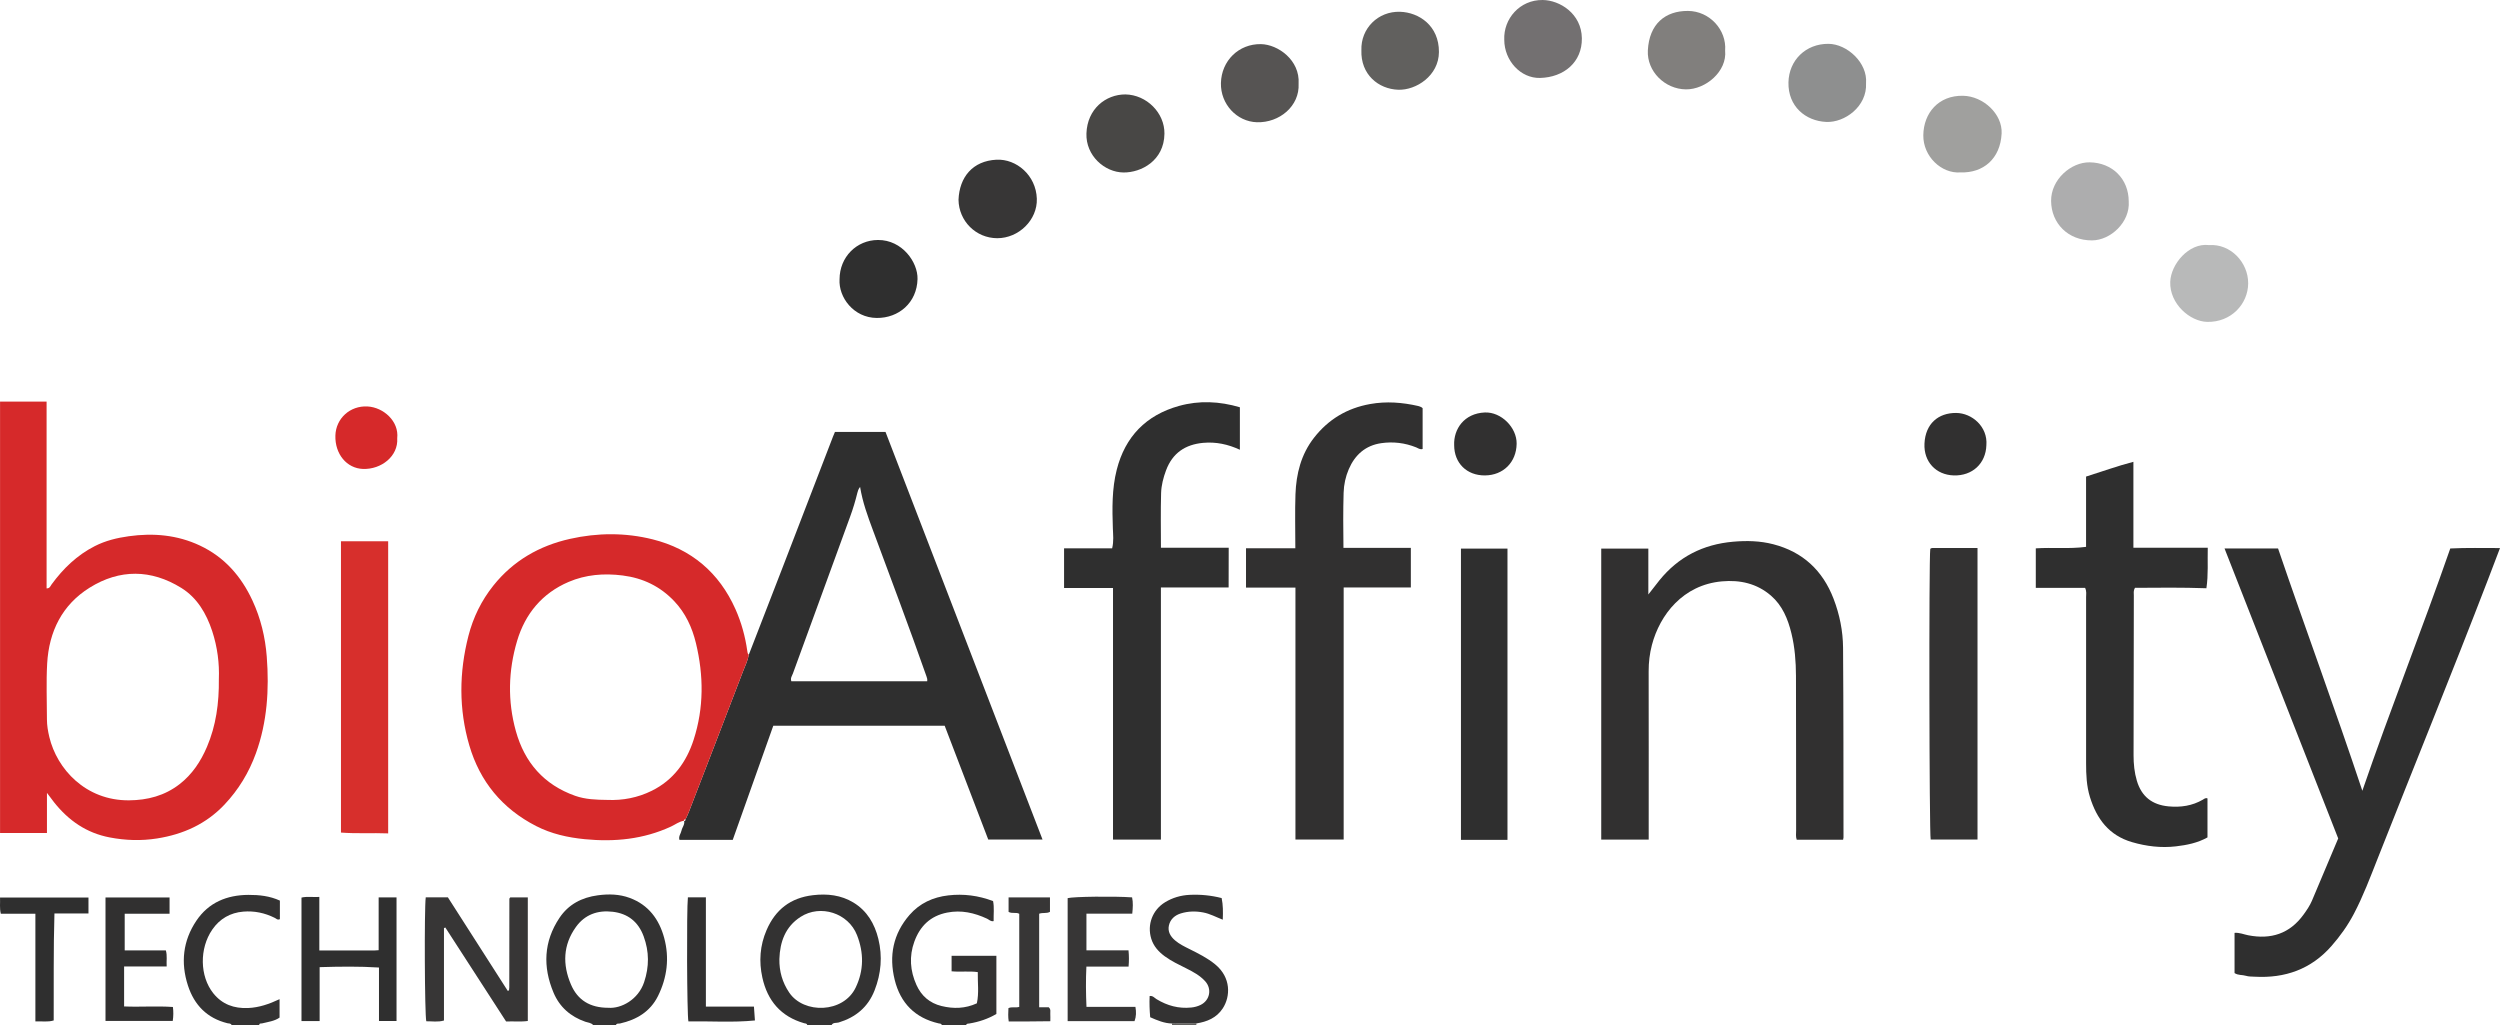 <?xml version="1.0" encoding="iso-8859-1"?>
<!-- Generator: Adobe Illustrator 27.0.0, SVG Export Plug-In . SVG Version: 6.00 Build 0)  -->
<svg version="1.1" id="Layer_1" xmlns="http://www.w3.org/2000/svg" xmlns:xlink="http://www.w3.org/1999/xlink" x="0px" y="0px"
	 viewBox="0 0 1541.867 632.222" style="enable-background:new 0 0 1541.867 632.222;" xml:space="preserve">
<g>
	<path style="fill:#333232;" d="M365.857,632.222c-1.269-1.481-3.191-1.492-4.836-2.061c-9.151-3.163-15.899-9.086-19.63-17.959
		c-6.687-15.904-6.082-31.493,3.639-46.08c5.561-8.344,13.751-12.63,23.719-13.955c6.731-0.895,13.267-0.735,19.631,1.614
		c11.604,4.283,18.162,13.232,21.256,24.665c3.333,12.315,1.851,24.449-3.831,35.875c-4.791,9.635-13.196,14.598-23.401,16.909
		c-0.897,0.203-2.064-0.279-2.548,0.991C375.19,632.222,370.523,632.222,365.857,632.222z M375.207,621.548
		c7.829,0.618,18.44-4.954,22.06-15.821c3.177-9.537,3.167-18.795-0.281-28.203c-3.301-9.008-9.687-14.069-19.076-15.192
		c-9.246-1.106-17.198,1.69-22.729,9.405c-7.958,11.1-8.296,23.141-3.07,35.397C356.244,616.825,363.873,621.549,375.207,621.548z"
		/>
	<path style="fill:#333232;" d="M497.857,632.222c-0.195-1.115-1.155-0.939-1.906-1.154c-14.343-4.115-22.618-13.847-25.77-28.153
		c-2.203-9.998-1.492-19.807,2.6-29.28c5.451-12.618,14.752-19.905,28.633-21.53c8.889-1.041,17.294-0.083,24.929,4.536
		c8.402,5.083,13.094,13.097,15.372,22.417c2.631,10.765,1.729,21.389-2.323,31.75c-4.05,10.358-11.635,16.615-22.125,19.806
		c-1.457,0.443-3.426-0.189-4.412,1.609C507.857,632.222,502.857,632.222,497.857,632.222z M480.676,591.501
		c-0.114,7.543,1.819,14.38,6.075,20.678c8.993,13.306,33.386,12.756,40.984-3.103c5.11-10.666,5.057-21.499,0.814-32.351
		c-5.319-13.603-22.535-19.185-34.844-11.216C484.355,571.563,481.034,580.848,480.676,591.501z"/>
	<path style="fill:#333232;" d="M580.857,632.222c-0.28-1.071-1.203-0.876-1.98-1.056c-14.535-3.372-23.527-12.498-27.071-26.823
		c-3.661-14.797-0.982-28.401,9.143-40.062c6.257-7.206,14.474-10.969,23.913-12.055c9.389-1.08,18.515,0.068,27.613,3.515
		c0.809,3.967,0.241,8.09,0.345,12.35c-1.795,0.405-2.819-0.918-4.05-1.488c-7.865-3.642-15.915-5.492-24.658-3.76
		c-10.334,2.048-16.731,8.352-20.201,17.929c-3.273,9.035-2.603,17.98,1.303,26.689c3.044,6.786,8.18,11.208,15.434,12.995
		c7.443,1.833,14.739,1.617,21.826-1.66c1.403-6.479,0.431-12.748,0.573-19.246c-5.338-0.768-10.648,0.037-16.157-0.498
		c0-3.182,0-6.244,0-9.575c9.084,0,18.179,0,27.626,0c0,11.881,0,23.787,0,35.879c-5.105,3.005-10.717,4.906-16.661,5.882
		c-0.782,0.128-1.701-0.098-1.999,0.984C590.857,632.222,585.857,632.222,580.857,632.222z"/>
	<path style="fill:#333232;" d="M142.857,632.222c-0.484-1.19-1.631-0.91-2.542-1.134c-12.579-3.092-20.492-11.206-24.404-23.26
		c-4.567-14.07-3.094-27.622,5.194-39.965c7.561-11.261,18.845-15.871,32.064-15.942c6.618-0.035,13.217,0.661,19.455,3.533
		c0,3.902,0,7.699,0,11.433c-1.454,0.731-2.304-0.363-3.26-0.838c-6.093-3.029-12.573-4.365-19.294-3.808
		c-8.035,0.667-14.536,4.374-19.154,11.092c-8.022,11.669-7.722,28.762,0.591,39.214c5.531,6.954,12.885,9.518,21.507,9.15
		c6.739-0.288,12.981-2.429,19.411-5.462c0,3.855,0,7.389,0,11.354c-2.992,2.154-6.959,2.641-10.761,3.582
		c-0.7,0.173-1.75-0.236-1.806,1.051C154.19,632.222,148.523,632.222,142.857,632.222z"/>
	<path style="fill:#61605E;" d="M737.827,631.207c0.01,0.338,0.02,0.676,0.03,1.015c-5,0-10,0-15,0
		c-0.014-0.325-0.028-0.65-0.042-0.975C727.819,631.234,732.823,631.221,737.827,631.207z"/>
	<path style="fill:#2F2F2F;" d="M461.833,403.773c7.005-18.08,14.032-36.152,21.011-54.243
		c10.324-26.759,20.613-53.53,30.921-80.295c0.356-0.924,0.764-1.827,1.198-2.857c10.34,0,20.634,0,31.17,0
		c32.238,83.686,64.463,167.339,96.848,251.408c-11.199,0-22.068,0-33.477,0c-8.873-23.177-17.862-46.656-26.866-70.175
		c-35.229,0-70.19,0-105.719,0c-8.301,23.367-16.652,46.878-24.999,70.376c-11.171,0-21.968,0-32.87,0
		c-0.686-2.237,0.879-3.843,1.257-5.693c0.421-2.065,2.177-3.776,1.625-6.103l-0.101,0.11c0.929,0.236,0.897-0.455,0.991-1.025
		c0.679-1.499,1.433-2.969,2.026-4.502c11.17-28.915,22.354-57.825,33.432-86.775C459.566,410.638,461.214,407.376,461.833,403.773z
		 M530.456,300.282c-1.085,1.447-1.399,2.517-1.678,3.667c-1.209,4.997-2.704,9.911-4.472,14.744
		c-11.788,32.225-23.574,64.451-35.286,96.705c-0.518,1.428-1.715,2.858-0.945,4.793c27.961,0,55.887,0,83.771,0
		c0.207-1.291-0.15-2.203-0.483-3.152c-10.604-30.193-21.914-60.127-33.028-90.133C535.166,318.347,532.003,309.797,530.456,300.282
		z"/>
	<path style="fill:#D6292A;" d="M0.032,247.701c9.837,0,19.12,0,28.706,0c0,38.614,0,76.893,0,115.191
		c2.014,0.042,2.374-1.494,3.101-2.486c7.184-9.8,15.704-18.041,26.66-23.607c6.622-3.364,13.696-5.077,20.955-6.083
		c15.131-2.095,29.859-0.844,43.873,5.763c15.162,7.148,25.436,18.939,32.387,33.924c5.097,10.988,7.891,22.609,8.81,34.604
		c1.552,20.249,0.297,40.259-6.686,59.579c-4.294,11.88-10.71,22.461-19.409,31.661c-11.334,11.988-25.466,18.329-41.54,20.869
		c-9.803,1.549-19.492,1.234-29.272-0.641c-14.329-2.747-25.328-10.432-34.226-21.602c-1.328-1.667-2.573-3.401-4.433-5.868
		c0,8.758,0,16.615,0,24.735c-9.793,0-19.199,0-28.926,0C0.032,424.943,0.032,336.398,0.032,247.701z M134.98,418.752
		c0.381-9.448-0.852-19.639-4.112-29.527c-3.578-10.853-9.279-20.576-19.075-26.645c-18.59-11.515-37.973-11.688-56.498-0.14
		c-17.001,10.598-25.106,27.102-26.206,46.816c-0.639,11.451-0.151,22.965-0.14,34.451c0.004,3.674,0.623,7.283,1.472,10.843
		c4.707,19.746,22.398,39.234,49.104,39.053c11.49-0.078,22.029-2.853,31.194-9.946c7.823-6.055,13.117-14.085,16.939-23.06
		C133.213,447.551,135.135,433.795,134.98,418.752z"/>
	<path style="fill:#2F2F2F;" d="M1378.151,600.143c0-8.401,0-16.521,0-24.811c3.068-0.236,5.682,0.956,8.391,1.487
		c14.042,2.754,25.645-0.94,34.205-12.799c1.947-2.698,3.834-5.451,5.138-8.518c5.442-12.806,10.819-25.639,16.191-38.393
		c-23.362-59.597-46.641-118.981-70.105-178.837c11.24,0,21.83,0,33.009,0c16.918,49.631,35.214,98.978,51.985,149.443
		c17.24-50.303,36.834-99.374,54.23-149.441c10.146-0.521,20.093-0.232,30.672-0.263c-2.627,6.897-5.051,13.315-7.515,19.717
		c-22.141,57.534-45.402,114.625-68.023,171.969c-4.502,11.413-8.822,22.901-14.529,33.791c-3.801,7.253-8.516,13.876-13.921,20.021
		c-12.571,14.293-28.598,19.914-47.281,18.876c-1.827-0.101-3.739-0.027-5.448-0.559
		C1382.928,601.136,1380.453,601.629,1378.151,600.143z"/>
	<path style="fill:#D6292A;" d="M461.833,403.773c-0.619,3.604-2.268,6.865-3.554,10.227c-11.078,28.95-22.262,57.86-33.432,86.775
		c-0.592,1.533-1.347,3.003-2.026,4.502c-0.604,0.078-1.17,0.192-0.991,1.025l0.101-0.11c-3.036,0.416-5.418,2.341-8.088,3.578
		c-16.964,7.862-34.802,9.591-53.163,7.8c-10.496-1.024-20.659-3.288-30.124-8.156c-20.797-10.696-34.566-27.377-41.102-49.682
		c-6.557-22.375-6.323-45.053-0.546-67.572c2.914-11.36,8.022-21.822,15.406-31.048c12.245-15.299,28.281-24.509,47.201-28.764
		c16.98-3.819,34.195-3.915,50.995,0.287c23.828,5.961,41.05,20.515,51.111,43.123c3.664,8.235,6.028,16.877,7.281,25.811
		C461.019,402.394,461.068,403.229,461.833,403.773z M374.577,493.348c9.448,0.412,18.714-1.349,27.365-5.617
		c13.32-6.571,21.405-17.697,25.866-31.503c6.355-19.669,6.218-39.601,1.406-59.573c-2.335-9.689-6.444-18.549-13.352-25.846
		c-8.661-9.149-19.275-14.299-31.888-15.89c-11.523-1.454-22.714-0.539-33.279,3.976c-16.273,6.955-26.8,19.644-31.77,36.362
		c-5.453,18.343-5.945,37.098-0.768,55.672c5.399,19.37,17.32,33.054,36.513,39.869
		C361.015,493.049,367.702,493.266,374.577,493.348z"/>
	<path style="fill:#313030;" d="M1136.735,517.912c-9.722,0-19.136,0-28.612,0c-0.698-1.957-0.366-3.793-0.369-5.579
		c-0.04-31.825,0.002-63.65-0.093-95.474c-0.026-8.82-0.703-17.622-2.804-26.228c-2.159-8.843-5.541-17.157-12.61-23.271
		c-8.678-7.506-19.069-9.818-30.266-8.809c-24.04,2.166-38.283,20.635-43.161,39.204c-1.399,5.327-2.033,10.736-2.02,16.277
		c0.074,32.658,0.031,65.316,0.028,97.974c0,1.819,0,3.638,0,5.793c-9.776,0-19.354,0-29.273,0c0-59.628,0-119.359,0-179.455
		c9.569,0,19.127,0,29.052,0c0,8.97,0,18.076,0,28.295c2.721-3.485,4.732-6.143,6.829-8.732
		c11.721-14.47,26.901-22.178,45.448-23.812c8.399-0.74,16.654-0.539,24.76,1.558c18.22,4.715,30.496,16.14,37.222,33.675
		c3.733,9.731,5.758,19.869,5.835,30.191c0.29,38.987,0.217,77.977,0.271,116.966
		C1136.973,516.81,1136.868,517.137,1136.735,517.912z"/>
	<path style="fill:#313030;" d="M798.895,338.141c0-11.617-0.303-22.446,0.079-33.25c0.447-12.657,3.432-24.649,11.442-34.911
		c8.871-11.366,20.37-18.245,34.602-20.793c10.027-1.795,19.859-1.019,29.672,1.219c0.642,0.146,1.26,0.422,1.864,0.694
		c0.285,0.129,0.511,0.39,0.846,0.658c0,8.366,0,16.79,0,25.156c-1.694,0.477-2.8-0.527-3.975-0.998
		c-6.966-2.796-14.223-3.649-21.549-2.595c-9.68,1.393-16.215,7.186-20.025,16.054c-1.979,4.606-3.024,9.454-3.177,14.507
		c-0.338,11.145-0.246,22.286-0.1,33.998c13.938,0,27.66,0,41.562,0c0,8.353,0,16.133,0,24.427c-13.798,0-27.361,0-41.43,0
		c0,52.046,0,103.583,0,155.473c-10.055,0-19.608,0-29.743,0c0-51.563,0-103.238,0-155.385c-10.473,0-20.381,0-30.487,0
		c0-8.238,0-16.003,0-24.255C778.505,338.141,788.404,338.141,798.895,338.141z"/>
	<path style="fill:#2F2F2F;" d="M764.691,277.384c-7.355-3.402-14.728-4.954-22.531-4.267c-11.142,0.982-19.017,6.298-23.001,16.956
		c-1.699,4.545-2.921,9.289-3.058,14.063c-0.317,11.113-0.101,22.241-0.101,33.683c13.85,0,27.457,0,41.798,0
		c0.013,8.19,0.019,16.07-0.05,24.489c-13.952,0-27.664,0-41.763,0c0,52.093,0,103.656,0,155.522c-9.941,0-19.487,0-29.541,0
		c0-51.733,0-103.289,0-155.176c-10.271,0-20.046,0-30.186,0c0-8.207,0-16.094,0-24.488c9.759,0,19.654,0,29.654,0
		c1.075-4.381,0.573-8.348,0.439-12.285c-0.413-12.163-0.619-24.345,2.41-36.234c5.199-20.401,18.103-33.622,38.347-39.28
		c12.445-3.479,24.988-2.9,37.583,0.819C764.691,259.867,764.691,268.447,764.691,277.384z"/>
	<path style="fill:#2F2F2F;" d="M1316.752,362.541c-1.108,1.832-0.718,3.363-0.721,4.816c-0.073,32.811-0.111,65.622-0.164,98.434
		c-0.009,5.35,0.516,10.646,2.044,15.772c2.892,9.698,9.405,14.822,19.543,15.768c7.476,0.698,14.576-0.32,21.155-4.139
		c0.828-0.481,1.601-1.284,2.85-0.77c0,7.902,0,15.86,0,24.047c-6.088,3.413-12.754,4.739-19.456,5.52
		c-9.167,1.069-18.195-0.008-27.101-2.609c-14.238-4.158-21.792-14.377-25.941-27.827c-2.083-6.754-2.37-13.726-2.365-20.733
		c0.023-34.144,0.026-68.287,0.001-102.431c-0.001-1.787,0.418-3.641-0.617-5.819c-9.925,0-20.018,0-30.408,0
		c0-8.354,0-16.254,0-24.377c10.307-0.676,20.471,0.462,31.004-0.92c0-14.436,0-28.842,0-43.347
		c9.85-3.08,19.161-6.488,29.197-9.108c0,17.716,0,35.141,0,53.007c15.289,0,30.205,0,45.855,0
		c-0.208,8.499,0.424,16.554-0.835,24.978C1345.966,362.274,1331.239,362.436,1316.752,362.541z"/>
	<path style="fill:#D72F2C;" d="M210.291,333.821c10.039,0,19.46,0,29.11,0c0,60.076,0,119.92,0,180.17
		c-9.873-0.391-19.459,0.247-29.11-0.505C210.291,453.461,210.291,393.894,210.291,333.821z"/>
	<path style="fill:#333232;" d="M1219.625,337.975c0,60.33,0,119.896,0,179.815c-9.694,0-19.265,0-28.88,0
		c-0.876-3.246-1.151-173.008-0.251-179.293c0.677-0.634,1.531-0.515,2.34-0.516
		C1201.629,337.971,1210.424,337.975,1219.625,337.975z"/>
	<path style="fill:#2F2F2F;" d="M929.731,517.995c-9.786,0-19.074,0-28.695,0c0-59.858,0-119.581,0-179.658c9.4,0,18.926,0,28.695,0
		C929.731,398.131,929.731,457.87,929.731,517.995z"/>
	<path style="fill:#373636;" d="M276.235,553.439c12.362,19.312,24.611,38.445,36.989,57.782c0.28-0.994,0.008,0.091,0.568-0.27
		c0.11-0.071,0.148-0.298,0.168-0.46c0.062-0.492,0.139-0.986,0.14-1.48c0.02-18.149,0.031-36.299,0.047-54.448
		c0-0.162,0.01-0.338,0.073-0.481c0.065-0.147,0.202-0.262,0.507-0.634c3.374,0,6.953,0,10.797,0c0,25.331,0,50.57,0,76.233
		c-4.348,0.628-8.785,0.104-13.382,0.326c-12.54-19.393-25.017-38.688-37.494-57.983c-0.277,0.13-0.554,0.26-0.831,0.391
		c0,18.937,0,37.874,0,56.985c-3.757,1.104-7.364,0.414-10.901,0.471c-0.997-3.591-1.281-69.301-0.342-76.43
		C266.974,553.439,271.413,553.439,276.235,553.439z"/>
	<path style="fill:#2F2F2F;" d="M196.944,586.219c11.771,0,22.755,0.003,33.739-0.007c0.806-0.001,1.613-0.098,2.847-0.179
		c0-10.883,0-21.618,0-32.579c3.863,0,7.295,0,11.03,0c0,25.339,0,50.702,0,76.265c-3.584,0-6.997,0-10.824,0
		c0-10.978,0-21.741,0-32.996c-12.268-0.781-24.135-0.611-36.6-0.237c0,11.263,0,22.15,0,33.239c-4.016,0-7.441,0-11.194,0
		c0-25.389,0-50.63,0-76.135c3.352-0.83,6.954-0.177,11.002-0.402C196.944,564.193,196.944,574.91,196.944,586.219z"/>
	<path style="fill:#373636;" d="M591.161,123.18c0.563-13.988,8.768-23.95,23.398-24.682c12.332-0.617,24.404,9.62,24.9,24.032
		c0.451,13.113-11.184,24.426-24.441,24.381C601.897,146.867,591.34,136.366,591.161,123.18z"/>
	<path style="fill:#565453;" d="M800.908,51.608c0.715,13.84-11.853,24.213-25.73,23.783c-12.404-0.385-22.465-11.171-22.176-24.144
		c0.308-13.835,11.034-24.261,24.668-24.034C788.169,27.388,801.819,37.075,800.908,51.608z"/>
	<path style="fill:#2F2F2F;" d="M517.791,172.236c0.039-13.685,10.441-24.196,23.764-24.228
		c14.942-0.036,24.583,13.766,24.328,24.085c-0.362,14.614-11.6,24.142-25.176,24.008
		C526.442,195.959,517.111,183.347,517.791,172.236z"/>
	<path style="fill:#61605E;" d="M839.637,30.982c-0.458-13.391,10.262-24.172,23.909-23.714
		c11.568,0.388,24.008,8.531,23.913,24.826c-0.086,14.639-14.116,23.631-25.082,23.256
		C850.052,54.928,839.117,45.873,839.637,30.982z"/>
	<path style="fill:#484745;" d="M694.048,58.233c13.18,0.228,24.28,11.423,24.12,24.217c-0.208,16.69-14.397,24.044-25.261,23.93
		c-11.663-0.122-23.297-10.377-22.85-24.036C670.554,67.162,681.958,58.242,694.048,58.233z"/>
	<path style="fill:#8E8F8F;" d="M1150.875,51.311c0.74,14.357-13.18,24.404-24.522,23.892c-12.791-0.578-23.649-9.567-23.328-24.412
		c0.294-13.626,10.643-23.832,24.644-23.757C1139.176,27.095,1151.906,38.714,1150.875,51.311z"/>
	<path style="fill:#737071;" d="M927.75,24.562c-0.571-12.934,9.547-24.716,23.699-24.561c10.482,0.115,23.945,8.351,24.16,23.587
		c0.209,14.793-11.107,24.131-25.816,24.484C937.857,48.359,927.784,37.414,927.75,24.562z"/>
	<path style="fill:#817F7D;" d="M1063.967,31.2c1.28,12.884-12.078,24.037-24.164,23.919c-13.019-0.127-24.158-11.121-23.497-24.035
		c0.837-16.344,10.754-24.424,24.724-24.345C1054.441,6.815,1064.979,18.491,1063.967,31.2z"/>
	<path style="fill:#373636;" d="M670.057,563.505c0,7.674,0,14.938,0,22.626c8.624,0,17.21,0,25.944,0
		c0.36,3.526,0.332,6.632,0.043,10.009c-8.631,0-17.084,0-26.014,0c-0.409,8.318-0.317,16.371,0.051,24.83
		c10.208,0,20.157,0,30.195,0c0.537,3.189,0.523,5.937-0.557,8.809c-13.661,0-27.274,0-41.25,0c0-25.338,0-50.573,0-75.856
		c3.404-0.936,28.603-1.275,39.75-0.469c0.678,3.186,0.478,6.41,0.1,10.051C688.874,563.505,679.598,563.505,670.057,563.505z"/>
	<path style="fill:#ADADAE;" d="M1312.89,124.219c0.88,12.785-11.16,24.007-22.677,24.044
		c-14.717,0.048-25.069-10.468-25.202-24.308c-0.127-13.206,12.25-24.002,23.805-23.837
		C1302.696,100.317,1312.836,110.235,1312.89,124.219z"/>
	<path style="fill:#A0A09E;" d="M1209.161,106.33c-11.776,0.901-23.157-9.886-22.967-22.978
		c0.198-13.623,9.355-24.586,24.517-24.285c12.473,0.247,24.371,11.277,23.782,23.249
		C1233.723,97.957,1223.158,106.796,1209.161,106.33z"/>
	<path style="fill:#333232;" d="M737.827,631.207c-5.004,0.013-10.008,0.027-15.012,0.04c-4.751-0.104-8.988-1.918-13.444-3.877
		c-0.365-4.325-0.555-8.597-0.34-13.074c1.953-0.325,3.006,1.169,4.303,1.956c6.59,4,13.633,5.937,21.386,5.132
		c2.029-0.211,3.931-0.721,5.723-1.593c5.764-2.801,7.148-9.9,2.816-14.645c-3.191-3.495-7.301-5.729-11.466-7.822
		c-4.599-2.31-9.276-4.483-13.446-7.541c-3.826-2.806-6.917-6.22-8.335-10.878c-2.636-8.658,0.788-17.713,8.544-22.449
		c4.617-2.819,9.697-4.289,15.079-4.558c6.66-0.333,13.24,0.295,19.815,1.983c0.888,4.339,0.88,8.598,0.689,13.335
		c-4.151-1.605-7.852-3.667-12.059-4.463c-4.699-0.89-9.276-0.795-13.77,0.577c-3.674,1.122-6.513,3.543-7.386,7.419
		c-0.851,3.778,0.934,6.785,3.753,9.214c2.669,2.299,5.819,3.812,8.935,5.371c5.493,2.749,10.984,5.47,15.793,9.396
		c9.964,8.134,9.52,19.857,4.725,27.193C750.306,627.775,744.434,630.173,737.827,631.207z"/>
	<path style="fill:#B8B9B9;" d="M1362.362,151.157c13.341-0.939,24.262,10.687,24.195,23.613
		c-0.066,12.683-10.513,24.097-25.291,23.754c-10.617-0.246-23.193-11.124-22.778-24.615
		C1338.824,162.966,1349.913,149.643,1362.362,151.157z"/>
	<path style="fill:#313030;" d="M76.911,586.171c8.598,0,16.893,0,25.379,0c0.956,3.235,0.277,6.337,0.505,9.887
		c-8.794,0-17.369,0-26.253,0c0,8.337,0,16.196,0,24.658c10.018,0.449,19.928-0.384,30.098,0.34c0.364,2.807,0.35,5.541-0.094,8.589
		c-13.823,0-27.539,0-41.476,0c0-25.39,0-50.632,0-76.152c13.099,0,26.162,0,39.509,0c0,3.202,0,6.443,0,10.052
		c-9.125,0-18.238,0-27.669,0C76.911,571.146,76.911,578.399,76.911,586.171z"/>
	<path style="fill:#2F2F2F;" d="M33.578,563.396c-0.669,22.292-0.353,44.038-0.461,65.957c-3.731,1.145-7.282,0.39-11.293,0.597
		c0-22.279,0-44.144,0-66.424c-7.384,0-14.303,0-21.328,0c-0.847-3.469-0.314-6.57-0.476-9.981c18.28,0,36.295,0,54.546,0
		c0,3.123,0,6.201,0,9.851C47.638,563.396,40.755,563.396,33.578,563.396z"/>
	<path style="fill:#313030;" d="M896.851,274.569c-0.411-9.969,6.206-19.639,18.893-20.172c10.148-0.426,19.796,9.3,19.64,19.305
		c-0.177,11.401-8.259,19.455-19.581,19.517C904.631,293.279,896.875,285.647,896.851,274.569z"/>
	<path style="fill:#313030;" d="M464.993,620.829c0.227,3.208,0.402,5.67,0.605,8.54c-13.938,1.369-27.521,0.34-41.026,0.576
		c-0.904-3.957-1.144-69.045-0.317-76.516c3.549,0,7.123,0,11.098,0c0,22.435,0,44.687,0,67.4
		C445.317,620.829,454.898,620.829,464.993,620.829z"/>
	<path style="fill:#373636;" d="M640.9,621.239c2.243,0,4.202,0,5.902,0c1.451,1.324,0.879,2.74,0.963,4.008
		c0.087,1.319,0.019,2.649,0.019,4.589c-4.436,0.046-8.698,0.108-12.959,0.13c-4.135,0.022-8.271,0.005-12.701,0.005
		c-0.474-2.884-0.285-5.476-0.181-8.195c2.098-1.04,4.334-0.064,6.673-0.78c0-18.977,0-38.053,0-57.394
		c-1.809-1.178-4.361,0.087-6.582-1.203c0-2.848,0-5.774,0-8.948c8.518,0,16.911,0,25.527,0c0,3.087,0,6.004,0,8.919
		c-2.074,1.185-4.363,0.314-6.662,1.161C640.9,582.518,640.9,601.586,640.9,621.239z"/>
	<path style="fill:#313030;" d="M1225.093,274.568c-0.346,11.295-8.662,18.998-20.131,18.647
		c-10.94-0.335-18.565-8.404-18.053-19.592c0.567-12.377,8.591-19.008,19.531-18.939
		C1216.273,254.746,1226.017,263.22,1225.093,274.568z"/>
	<path style="fill:#D6292A;" d="M244.986,270.286c0.722,11.14-9.899,19.302-21.06,18.934c-10.08-0.332-17.405-9.182-17.074-20.603
		c0.304-10.492,8.988-18.513,19.81-17.936C236.444,251.203,246.175,259.774,244.986,270.286z"/>
</g>
</svg>

